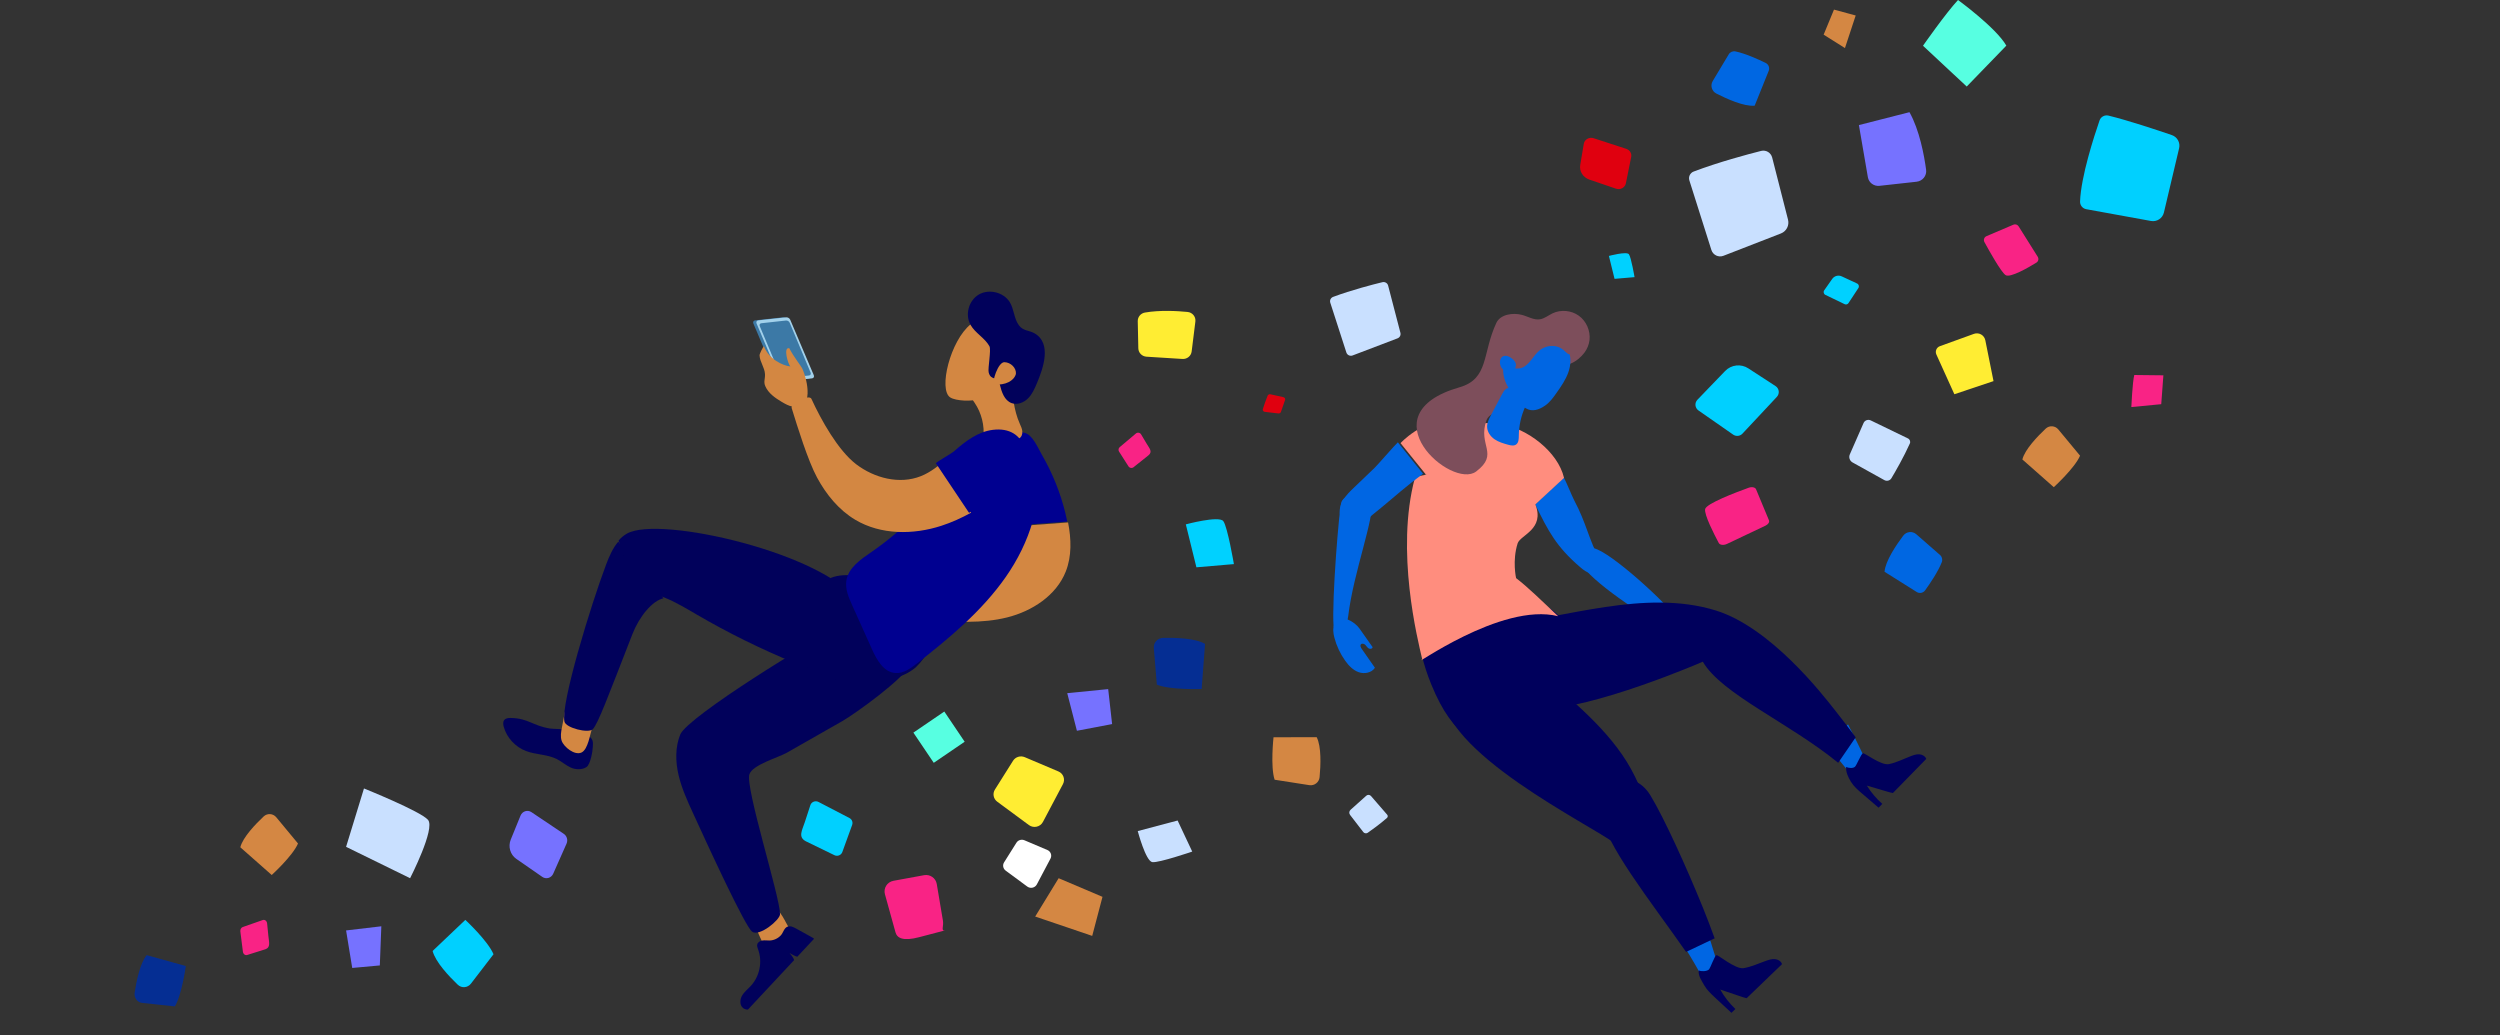<?xml version="1.0" encoding="UTF-8"?>
<svg width="780px" height="323px" viewBox="0 0 780 323" version="1.1" xmlns="http://www.w3.org/2000/svg" xmlns:xlink="http://www.w3.org/1999/xlink">
    <rect x="0" y="0" width="780" height="323" fill="#333333" stroke="none"/>
    <title>Artboard</title>
    <g id="Artboard" stroke="none" stroke-width="1" fill="none" fill-rule="evenodd">
        <g id="Group-2-Copy" transform="translate(41, 0)">
            <path d="M16.977,301.409 C16.977,301.409 15.729,310.457 13.547,314 L3.326,312.901 C1.83,312.74 0.769,311.282 1.012,309.707 C1.547,306.196 2.699,300.455 4.771,298 L16.977,301.409 Z" id="Path" fill="#052E93"></path>
            <path d="M219.27,266.785 L210.409,262.474 C207.927,261.14 209.246,259.129 210.115,256.47 L211.829,251.224 C212.169,250.18 213.382,249.695 214.366,250.203 L224.023,255.222 C224.809,255.63 225.172,256.552 224.873,257.378 L221.812,265.823 C221.444,266.849 220.236,267.302 219.27,266.785" id="Path" fill="#00D0FF" fill-rule="nonzero"></path>
            <polygon id="Path" fill="#D48743" fill-rule="nonzero" points="299.77 292 281.977 285.964 289.298 274 302.977 279.814"></polygon>
            <path d="M634.139,66.314 L638.884,46.25 C639.296,44.503 638.316,42.734 636.621,42.149 C632.009,40.567 623.037,37.581 616.841,36.067 C615.659,35.779 614.455,36.438 614.056,37.585 C612.38,42.432 608.267,55.038 607.979,62.866 C607.938,64.037 608.762,65.061 609.916,65.271 L630.109,68.943 C631.94,69.276 633.713,68.12 634.139,66.314" id="Path" fill="#00D0FF" fill-rule="nonzero"></path>
            <path d="M205.308,289.783 C205.669,290.345 206.039,290.957 205.997,291.627 C205.945,292.433 205.313,293.056 204.718,293.602 C203.369,294.842 202.016,296.082 200.667,297.318 C200.25,297.7 199.735,298.11 199.187,297.973 C198.695,297.851 198.424,297.337 198.208,296.875 C197.52,295.394 196.831,293.909 196.143,292.428 C195.539,291.122 194.916,289.746 195.009,288.312 C195.145,286.238 197.759,282.546 200.166,283.046 C202.395,283.499 204.226,288.091 205.308,289.783 Z" id="Path" fill="#D38742" fill-rule="nonzero"></path>
            <path d="M190.874,314.533 C189.751,313.672 189.805,311.904 190.5,310.68 C191.199,309.451 192.363,308.572 193.313,307.529 C196.031,304.551 196.922,300.054 195.547,296.273 C195.36,295.751 195.127,295.203 195.255,294.668 C195.428,293.952 196.196,293.526 196.931,293.426 C197.666,293.326 198.411,293.467 199.151,293.439 C200.48,293.39 201.768,292.769 202.654,291.789 C203.399,290.969 203.618,289.495 204.755,289.097 C205.76,288.743 206.888,289.441 207.729,289.894 C209.181,290.674 210.62,291.49 212.064,292.293 C212.383,292.469 212.712,292.66 213,292.886 L207.756,298.499 C207.144,298.417 205.865,297.637 205.317,297.343 C205.756,297.782 206.674,298.961 206.756,299.573 L192.345,315 C191.82,314.991 191.299,314.855 190.874,314.533 Z" id="Path" fill="#01015B"></path>
            <path d="M137.092,239.485 C135.538,238.78 134.258,237.605 132.736,236.834 C129.779,235.336 126.224,235.502 123.121,234.322 C119.78,233.057 117.12,230.173 116.17,226.782 C115.964,226.056 115.863,225.194 116.357,224.616 C116.819,224.073 117.627,223.988 118.35,224.001 C123.898,224.118 125.095,226.392 130.566,227.293 C132.028,227.536 138.257,227.289 141.255,228.751 C144.5,230.33 143.979,231.712 143.956,232.999 C143.929,234.295 143.22,238.52 141.986,239.328 C140.579,240.247 138.554,240.148 137.092,239.485 Z" id="Path" fill="#01015B"></path>
            <path d="M143.709,227.249 C143.912,226.637 144.12,225.975 143.917,225.368 C143.672,224.633 142.914,224.202 142.211,223.84 C140.617,223.014 139.022,222.185 137.432,221.359 C136.942,221.106 136.346,220.847 135.861,221.11 C135.421,221.346 135.287,221.89 135.195,222.371 C134.899,223.917 134.603,225.463 134.312,227.009 C134.053,228.369 133.799,229.802 134.238,231.117 C134.876,233.012 138.278,235.823 140.455,234.771 C142.461,233.801 143.089,229.086 143.709,227.249 Z" id="Path" fill="#D38742" fill-rule="nonzero"></path>
            <path d="M148.08,176.209 C149.04,173.664 150.161,171.013 151.902,169 L166,186.678 C162.559,187.394 158.476,192.298 156.303,197.872 C148.429,218.08 145.636,225.612 143.983,227.482 C142.719,228.909 135.549,227.141 135.108,225.15 C133.89,219.627 143.307,188.871 148.08,176.209 Z" id="Path" fill="#01015B" fill-rule="nonzero"></path>
            <path d="M242.918,207.325 C241.355,211.542 225.687,222.777 221.767,225.008 C216.011,228.286 210.26,231.56 204.504,234.839 C201.762,236.4 193.84,238.58 192.82,241.558 C191.428,245.604 202.407,279.896 202.37,285.239 C202.356,287.013 195.923,292.323 193.678,290.693 C191.433,289.063 179.809,263.734 175.194,253.643 C173.422,249.774 171.641,245.867 170.686,241.72 C169.73,237.573 169.651,233.117 171.237,229.168 C173.469,223.618 214.624,198.288 217.222,198.02 C220.895,197.632 244.565,202.888 242.918,207.325 Z" id="Path" fill="#01015B" fill-rule="nonzero"></path>
            <path d="M243.245,178.112 C245.946,179.598 247.952,182.155 249.245,184.97 C252.705,192.504 250.924,202.141 245.007,207.92 C239.09,213.699 221.919,215.348 211.415,208.615 C204.463,204.16 210.108,199.149 211.139,190.916 C211.654,186.781 213.706,182.585 217.392,180.682 C222.043,178.283 227.187,180.288 232.028,179.149 C236.256,178.149 238.524,175.514 243.245,178.112 Z" id="Path" fill="#01015B" fill-rule="nonzero"></path>
            <path d="M154.581,166.493 C164.857,160.63 216.952,172.939 226.367,187.692 C229.457,192.534 227.641,198.6 225.213,203.377 C221.395,210.891 213.63,209.578 207.005,206.86 C196.455,202.533 186.207,197.473 176.357,191.732 C171.209,188.731 161.016,182.373 157.921,186.653 L152,168.654 C152.737,167.8 153.585,167.063 154.581,166.493 Z" id="Path" fill="#01015B" fill-rule="nonzero"></path>
            <path d="M274.329,160.781 C273.294,156.31 271.492,151.999 271.064,147.433 C270.807,144.675 271.083,141.789 272.421,139.359 C273.428,137.533 276.201,134.606 278.615,135.044 C281.102,135.501 282.886,139.843 284.022,141.798 C287.361,147.552 289.871,153.78 291.435,160.237 C291.632,161.064 291.816,161.895 291.977,162.735 L274.89,164 C274.766,162.913 274.573,161.831 274.329,160.781 Z" id="Path" fill="#000090"></path>
            <path d="M245.619,185.651 C249.754,182.748 255.033,182.162 260.01,181.209 C264.988,180.256 270.294,178.562 273.1,174.385 C275.073,171.454 275.434,167.822 275.031,164.269 L292.238,163 C293.238,168.143 293.428,173.506 291.511,178.342 C288.561,185.789 281.023,190.698 273.179,192.645 C265.335,194.591 257.107,194.032 249.041,193.464 C246.624,193.295 243.624,192.663 243.059,190.332 C242.614,188.505 244.064,186.746 245.619,185.651 Z" id="Path" fill="#D38742" fill-rule="nonzero"></path>
            <path d="M278.973,135.709 C280.936,137.806 281.843,140.676 282.357,143.494 C284.69,156.19 280.214,169.397 272.808,180.005 C265.403,190.614 255.281,199.01 245.08,207.002 C243.094,208.557 240.836,210.189 238.318,209.982 C234.698,209.688 232.574,205.917 231.088,202.625 C229.015,198.022 226.941,193.414 224.868,188.811 C223.78,186.393 222.665,183.804 223.058,181.187 C223.669,177.122 227.571,174.51 230.968,172.17 C240.359,165.7 248.519,157.478 254.897,148.061 C257.086,144.828 259.085,141.434 261.747,138.57 C265.949,134.068 273.827,130.21 278.973,135.709 Z" id="Path" fill="#000090"></path>
            <path d="M277.185,132.235 C277.521,132.993 277.894,133.761 277.967,134.593 C278.039,135.425 277.74,136.35 277.022,136.752 C276.522,137.03 275.917,137.011 275.349,136.988 C272.173,136.845 269.001,136.701 265.825,136.558 C266.211,132.766 265.229,128.845 263.103,125.706 C262.544,124.883 261.88,123.999 261.989,123.005 C262.103,121.96 263.03,121.23 263.911,120.68 C265.875,119.45 267.992,118.479 270.201,117.803 C272.695,117.036 273.977,116.102 274.368,118.784 C275.058,123.509 275.195,127.749 277.185,132.235 Z" id="Path" fill="#D38742" fill-rule="nonzero"></path>
            <path d="M278.142,108.097 C280.122,110.755 280.766,114.713 278.732,117.329 C277.539,118.861 275.675,119.678 273.889,120.435 C270.694,121.787 267.494,123.143 264.299,124.495 C262.375,125.312 257.242,125.132 255.479,124.001 C251.704,121.588 255.492,106.238 261.896,101.135 C266.624,97.37 274.961,103.825 278.142,108.097 Z" id="Path" fill="#D38742" fill-rule="nonzero"></path>
            <path d="M282.566,119.446 C281.842,121.173 281.089,122.946 279.766,124.281 C278.443,125.615 276.391,126.424 274.615,125.768 C272.353,124.937 271.502,122.277 270.936,119.958 C270.254,117.141 268.141,118.97 267.459,116.153 C267.169,114.957 268.3,109.101 267.702,108.02 C266.257,105.42 263.266,103.942 261.803,101.352 C260.017,98.198 261.242,93.732 264.392,91.894 C267.543,90.056 272.086,91.159 274.021,94.226 C275.433,96.466 275.326,99.444 276.943,101.55 C278.298,103.319 280.019,102.987 281.772,103.993 C287.287,107.157 284.399,115.068 282.566,119.446 Z" id="Path" fill="#01015B"></path>
            <path d="M275.961,116.69 C276.166,114.832 274.372,113.044 272.374,113 C270.376,112.953 268.406,119.273 269.131,119.963 C272.727,120.25 275.353,118.826 275.961,116.69 Z" id="Path" fill="#D38742" fill-rule="nonzero"></path>
            <path d="M212.156,124.422 C215.145,130.94 220.433,140.501 226.128,144.846 C231.822,149.186 239.665,151.211 246.311,148.561 C249.401,147.329 252.001,145.216 254.495,142.97 L261.977,159.966 C259.017,161.587 255.941,162.996 252.712,164.042 C243.919,166.901 233.822,166.91 225.869,162.185 C220.71,159.118 216.775,154.282 213.921,148.996 C211.062,143.711 207.787,133.089 206.009,127.345 C205.492,125.677 211.482,122.949 212.156,124.422 Z" id="Path" fill="#D38742" fill-rule="nonzero"></path>
            <path d="M256.754,140.721 C260.22,137.654 264.141,134.688 268.783,134.107 C279.351,132.787 281.732,143.978 275.788,150.546 C273.504,153.069 269.969,154.774 267.122,156.598 C265.239,157.804 263.313,158.948 261.336,160 L250.977,144.513 C251.968,143.638 255.768,141.592 256.754,140.721 Z" id="Path" fill="#000090"></path>
            <path d="M211.345,118.05 L202.686,118.994 C202.176,119.049 201.595,118.705 201.396,118.222 L194.046,100.925 C193.846,100.442 194.097,100.004 194.608,99.95 L203.267,99.006 C203.777,98.951 204.358,99.295 204.557,99.778 L211.907,117.075 C212.111,117.558 211.856,117.996 211.345,118.05 Z" id="Path" fill="#3C79A6" fill-rule="nonzero"></path>
            <path d="M212.347,118.05 L203.687,118.994 C203.176,119.049 202.596,118.705 202.396,118.222 L195.046,100.925 C194.846,100.442 195.097,100.004 195.608,99.95 L204.268,99.006 C204.778,98.951 205.359,99.295 205.558,99.778 L212.909,117.075 C213.108,117.558 212.858,117.992 212.347,118.05 Z" id="Path" fill="#A2D1EB" fill-rule="nonzero"></path>
            <path d="M211.417,117.147 L203.719,117.995 C203.265,118.044 202.748,117.733 202.569,117.3 L196.039,101.732 C195.86,101.3 196.085,100.907 196.538,100.853 L204.236,100.005 C204.689,99.956 205.207,100.267 205.386,100.7 L211.916,116.268 C212.095,116.705 211.87,117.097 211.417,117.147 Z" id="Path" fill="#3C79A6" fill-rule="nonzero"></path>
            <path d="M209.405,115.185 C208.934,114.12 206.619,111.359 205.258,108.645 C203.247,108.188 204.898,113.743 205.623,114.337 C203.312,114.139 198.792,112.038 197.343,108 C196.988,108.4 195.95,110.36 195.978,110.897 C196.093,112.933 197.565,114.662 197.675,116.697 C197.763,118.219 197.163,119.095 197.772,120.485 C198.741,122.718 200.858,124.174 202.929,125.404 C204.004,126.04 205.12,126.662 206.347,126.888 C213.136,128.146 210.867,118.483 209.405,115.185 Z" id="Path" fill="#D38742" fill-rule="nonzero"></path>
            <path d="M120.079,267.964 C118.192,266.657 117.469,264.138 118.349,261.969 L121.401,254.478 C121.966,253.092 123.593,252.573 124.809,253.388 L134.91,260.165 C135.886,260.821 136.247,262.117 135.764,263.213 L131.609,272.588 C131.009,273.942 129.391,274.418 128.201,273.593 L120.079,267.964 Z" id="Path" fill="#7672FF" fill-rule="nonzero"></path>
            <polygon id="Path" fill="#7672FF" fill-rule="nonzero" points="294.996 228 305.977 225.913 304.756 215 291.977 216.269"></polygon>
            <path d="M66.977,264.213 L72.559,246 C72.559,246 90.155,253.075 92.534,255.787 C94.912,258.498 86.952,274 86.952,274 L66.977,264.213 Z" id="Path" fill="#C9E0FF" fill-rule="nonzero"></path>
            <path d="M43.781,273 C43.781,273 50.375,266.99 51.977,263.172 L45.187,254.979 C44.195,253.782 42.402,253.664 41.268,254.728 C38.738,257.103 34.76,261.231 33.977,264.35 L43.781,273 Z" id="Path" fill="#D48743" fill-rule="nonzero"></path>
            <path d="M326.416,256 L330.977,265.694 C330.977,265.694 320.612,269.24 318.538,268.987 C316.464,268.729 313.977,259.293 313.977,259.293 L326.416,256 Z" id="Path" fill="#C9E0FF" fill-rule="nonzero"></path>
            <path d="M356.339,230.028 C356.339,230.028 355.329,239.219 356.686,243.276 L367.517,244.967 C369.099,245.212 370.565,244.074 370.715,242.468 C371.053,238.888 371.321,232.956 369.804,230 L356.339,230.028 Z" id="Path" fill="#D48743" fill-rule="nonzero"></path>
            <polygon id="Path" fill="#7672FF" fill-rule="nonzero" points="77.504 301.217 68.894 302 66.977 290.298 77.977 289"></polygon>
            <path d="M559.947,52.957 C559.346,48.504 557.899,40.588 554.753,35 L538.977,39.024 L541.778,55.3 C542.069,56.995 543.654,58.171 545.386,57.98 L556.975,56.699 C558.856,56.494 560.201,54.803 559.947,52.957" id="Path" fill="#7672FF" fill-rule="nonzero"></path>
            <path d="M390.302,88.044 C387.425,88.744 380.72,90.471 374.939,92.627 C374.199,92.903 373.808,93.694 374.047,94.435 L379.066,109.984 C379.323,110.784 380.215,111.204 381.014,110.901 L395.031,105.563 C395.73,105.297 396.116,104.56 395.932,103.841 L392.094,89.097 C391.897,88.32 391.093,87.849 390.302,88.044" id="Path" fill="#C9E0FF" fill-rule="nonzero"></path>
            <path d="M509.839,164.003 L497.802,169.71 C496.777,170.194 495.597,170.056 495.253,169.415 C493.843,166.771 490.651,160.538 491.005,158.831 C491.358,157.124 500.562,153.627 504.576,152.178 C505.591,151.814 506.629,152.026 506.89,152.658 L510.918,162.342 C511.148,162.896 510.693,163.601 509.839,164.003" id="Path" fill="#F92385" fill-rule="nonzero"></path>
            <path d="M559.637,184.183 C561.118,182.135 563.698,178.351 564.846,175.384 C565.147,174.598 564.919,173.706 564.29,173.156 L556.889,166.691 C555.663,165.619 553.799,165.818 552.815,167.121 C550.623,170.033 547.246,175.014 546.977,178.392 L557.012,184.7 C557.887,185.25 559.031,185.024 559.637,184.183" id="Path" fill="#0067E2" fill-rule="nonzero"></path>
            <path d="M509.877,19.63 C507.63,18.532 503.512,16.657 500.427,16.038 C499.612,15.875 498.787,16.25 498.363,16.959 L493.374,25.282 C492.545,26.665 493.06,28.45 494.5,29.186 C497.707,30.831 503.129,33.285 506.455,32.973 L510.838,22.101 C511.216,21.157 510.802,20.077 509.877,19.63" id="Path" fill="#0067E2" fill-rule="nonzero"></path>
            <path d="M580.977,118.908 L568.761,123 L563.148,110.603 C562.689,109.585 563.189,108.387 564.24,108.009 L574.874,104.161 C576.42,103.603 578.095,104.552 578.421,106.17 L580.977,118.908 Z" id="Path" fill="#FFED33" fill-rule="nonzero"></path>
            <path d="M329.519,97.331 C326.338,97.017 320.944,96.704 316.228,97.515 C314.9,97.741 313.95,98.889 313.978,100.207 L314.157,108.676 C314.185,110.068 315.296,111.202 316.713,111.289 L327.938,111.995 C329.369,112.082 330.621,111.064 330.795,109.671 L331.957,100.314 C332.141,98.825 331.044,97.478 329.519,97.331" id="Path" fill="#FFED33" fill-rule="nonzero"></path>
            <path d="M247.32,273.056 C249.181,272.717 250.96,273.954 251.27,275.803 L253.204,287.307 C253.49,289.013 252.421,290.655 253.977,290.249 L245.768,292.405 C240.727,293.731 238.879,292.671 238.392,290.885 C237.65,288.142 236.481,283.888 235.102,279.015 C234.57,277.121 235.794,275.172 237.746,274.811 L247.32,273.056 Z" id="Path" fill="#F92385" fill-rule="nonzero"></path>
            <path d="M286.755,267.879 L282.49,275.943 C281.92,277.017 280.5,277.335 279.509,276.607 L272.772,271.636 C271.951,271.028 271.734,269.912 272.272,269.055 L276.122,262.932 C276.641,262.102 277.707,261.775 278.622,262.162 L285.774,265.196 C286.835,265.638 287.284,266.874 286.755,267.879" id="Path" fill="#FFFFFF" fill-rule="nonzero"></path>
            <path d="M466.275,57.193 C466.006,58.537 464.535,59.329 463.182,58.868 L454.87,56.029 C452.895,55.353 451.702,53.441 452.032,51.47 L453.14,44.874 C453.371,43.509 454.837,42.671 456.214,43.123 L466.397,46.442 C467.501,46.8 468.156,47.875 467.934,48.963 L466.275,57.193 Z" id="Path" fill="#E0000F" fill-rule="nonzero"></path>
            <path d="M290.649,244.627 L284.392,256.45 C283.558,258.027 281.47,258.49 280.021,257.422 L270.144,250.133 C268.938,249.243 268.619,247.602 269.412,246.346 L275.064,237.365 C275.828,236.15 277.39,235.669 278.727,236.238 L289.214,240.684 C290.771,241.34 291.428,243.151 290.649,244.627" id="Path" fill="#FFED33" fill-rule="nonzero"></path>
            <path d="M333.909,214.968 C333.909,214.968 324.122,215.33 319.938,213.609 L318.988,202.174 C318.847,200.502 320.166,199.058 321.871,199.017 C325.677,198.932 331.967,199.098 334.977,200.904 L333.909,214.968 Z" id="Path" fill="#052E93"></path>
            <path d="M508.474,47.087 C504.081,48.194 495.178,50.584 487.415,53.525 C486.312,53.942 485.726,55.156 486.081,56.286 L492.953,77.995 C493.452,79.574 495.178,80.403 496.719,79.806 L514.659,72.835 C516.371,72.168 517.317,70.325 516.865,68.537 L511.917,49.139 C511.525,47.625 509.988,46.703 508.474,47.087" id="Path" fill="#C9E0FF" fill-rule="nonzero"></path>
            <path d="M549.116,149.218 C550.412,147.048 552.981,142.591 554.871,138.377 C555.141,137.778 554.881,137.08 554.277,136.787 L542.678,131.169 C541.832,130.759 540.81,131.124 540.439,131.965 L536.142,141.771 C535.733,142.708 536.109,143.793 537.02,144.297 L546.909,149.79 C547.68,150.222 548.665,149.966 549.116,149.218" id="Path" fill="#C9E0FF" fill-rule="nonzero"></path>
            <path d="M385.743,259.818 C387.023,258.926 389.598,257.076 391.727,255.2 C392.029,254.934 392.063,254.486 391.799,254.184 L386.741,248.347 C386.371,247.922 385.705,247.881 385.283,248.261 L380.377,252.655 C379.908,253.076 379.845,253.762 380.224,254.257 L384.357,259.621 C384.683,260.033 385.302,260.125 385.743,259.818" id="Path" fill="#C9E0FF" fill-rule="nonzero"></path>
            <path d="M587.176,70.105 L578.777,73.686 C578.062,73.99 577.768,74.841 578.137,75.524 C579.661,78.319 583.301,84.823 584.718,85.819 C586.129,86.814 591.896,83.458 594.355,81.938 C594.976,81.555 595.163,80.737 594.775,80.119 L588.802,70.61 C588.461,70.068 587.769,69.853 587.176,70.105" id="Path" fill="#F92385" fill-rule="nonzero"></path>
            <polygon id="Path" fill="#D48743" fill-rule="nonzero" points="537.977 4.831 534.624 15 527.977 10.816 531.204 3"></polygon>
            <path d="M479.983,195.885 C481.004,196.083 482.307,196.119 482.809,195.213 C483.288,194.353 482.657,193.314 482.036,192.546 C476.811,186.061 459.127,170.22 455.468,171.03 C452.057,171.78 450.989,173.978 452.964,176.83 C456.978,182.629 475.9,195.103 479.983,195.885" id="Path" fill="#0066E3" fill-rule="nonzero"></path>
            <path d="M482.088,200.485 C483.544,202.022 485.599,203.142 487.715,202.985 C489.415,202.857 490.968,201.925 492.189,200.742 C492.719,200.228 493.226,199.438 492.844,198.805 C492.503,198.245 491.71,198.241 491.079,198.048 C489.641,197.607 488.922,196.061 487.903,194.964 C486.774,193.748 485.134,193.019 483.47,193 C482.152,192.986 479.217,193.615 478.991,195.253 C478.779,196.768 481.115,199.461 482.088,200.485" id="Path" fill="#0066E3" fill-rule="nonzero"></path>
            <path d="M481.977,291.366 L490.486,287 C491.902,291.168 493.251,295.355 494.521,299.57 C494.947,300.991 495.324,302.698 494.437,303.856 C493.3,305.337 490.393,305.446 489.492,303.794 C487.326,299.829 484.738,295.637 481.977,291.366" id="Path" fill="#0066E3" fill-rule="nonzero"></path>
            <path d="M494.068,311.225 C492.8,310.043 491.509,308.837 490.665,307.32 C489.836,305.831 488.824,304.474 488.997,302.772 C489.803,303.141 491.481,303.098 492.148,302.507 C492.674,302.039 493.882,298.285 494.525,298.006 C494.986,297.808 500.472,302.474 502.971,302.067 C505.469,301.661 507.785,300.531 510.186,299.708 C511.02,299.424 511.892,299.169 512.773,299.245 C513.654,299.32 514.549,299.789 514.912,300.602 C514.949,300.682 514.954,300.753 514.977,300.829 L503.954,311.438 C503.339,311.305 502.728,311.102 502.132,310.903 C499.992,310.185 497.853,309.462 495.709,308.738 C496.976,310.989 498.58,313.04 500.44,314.818 L499.209,316 C497.494,314.407 495.783,312.813 494.068,311.225" id="Path" fill="#00005C" fill-rule="nonzero"></path>
            <path d="M528.977,232.675 L535.583,226 C537.489,229.695 539.34,233.426 541.124,237.189 C541.749,238.51 542.364,240.115 541.672,241.396 C540.784,243.037 537.977,243.63 536.859,242.165 C534.505,239.095 531.82,235.907 528.977,232.675" id="Path" fill="#0066E3" fill-rule="nonzero"></path>
            <path d="M539.941,247.567 C538.663,246.47 537.367,245.35 536.489,243.911 C535.629,242.503 534.879,240.949 534.988,239.299 C535.788,239.633 537.144,239.802 537.772,239.208 C538.272,238.737 539.618,235.305 540.237,235.008 C540.678,234.798 545.891,238.883 548.31,238.408 C550.735,237.928 552.954,236.754 555.265,235.881 C556.075,235.575 556.912,235.3 557.771,235.341 C558.631,235.387 559.518,235.808 559.905,236.58 C559.941,236.653 559.955,236.726 559.977,236.795 L549.584,247.425 C548.979,247.32 548.379,247.146 547.792,246.973 C545.681,246.347 543.566,245.725 541.456,245.104 C542.77,247.233 544.403,249.162 546.277,250.812 L545.117,252 C543.389,250.524 541.665,249.048 539.941,247.567" id="Path" fill="#00005C" fill-rule="nonzero"></path>
            <path d="M438.552,221.336 C431.181,221.27 426.446,220.362 422.551,214.442 C417.576,206.874 416.768,195.761 426.857,194.835 C446.859,192.999 472.257,183.605 494.377,190.484 C511.509,195.813 527.727,216.804 531.299,221.322 C533.565,224.186 535.79,227.092 537.977,230.026 L532.508,238 C517.315,225.56 496.127,216.534 490.284,206.45 C490.293,206.455 455.656,221.485 438.552,221.336 Z" id="Path" fill="#00005C" fill-rule="nonzero"></path>
            <path d="M474.043,256.925 C475.053,260.167 475.735,264.16 473.412,266.085 C472.002,267.254 469.84,267.207 467.964,266.483 C466.089,265.758 464.425,264.442 462.803,263.144 C455.779,257.549 407.668,234.432 409.005,215.11 C409.604,206.444 430.744,202.806 438.648,209.353 C449.115,218.028 461.24,227.931 467.812,239.81 C471.67,246.791 471.711,249.418 474.043,256.925" id="Path" fill="#00005C" fill-rule="nonzero"></path>
            <path d="M458.126,253.059 C456.519,242.841 468.382,239.053 473.917,248.137 C478.279,255.293 485.351,270.981 490.351,283.287 C491.622,286.421 492.813,289.584 493.977,292.759 L485.053,297 C473.791,280.846 459.769,263.491 458.126,253.059" id="Path" fill="#00005C" fill-rule="nonzero"></path>
            <path d="M441.974,221.946 C438.62,224.512 419.485,247.628 405.599,213.635 C394.638,186.797 411.408,186.639 418.281,189.737 C424.706,192.634 432.318,184.668 438.83,187.701 C459.151,197.167 446.323,218.722 441.974,221.946" id="Path" fill="#00005C" fill-rule="nonzero"></path>
            <path d="M446.914,149 C447.653,150.302 449.469,154.822 450.172,156.143 C454.029,163.396 454.531,168.001 458.387,175.254 C458.752,175.94 459.127,176.69 458.917,177.431 C458.588,178.608 456.877,179.196 455.503,178.941 C454.129,178.682 453.043,177.83 452.057,176.987 C444.613,170.636 442.021,165.666 437.977,157.347 L446.914,149 Z" id="Path" fill="#0066E3" fill-rule="nonzero"></path>
            <path d="M414.26,129.009 C415.255,128.8 414.913,132.317 415.782,132.85 C416.601,133.346 416.836,134.424 416.939,135.384 C417.619,141.687 409.078,148.808 403.77,147.925 L395.977,138.265 C395.977,138.265 401.668,131.635 414.26,129.009 Z" id="Path" fill="#FF8D7E" fill-rule="nonzero"></path>
            <path d="M408.59,141.441 C410.955,133.394 418.912,131.062 427.165,132.32 C435.418,133.573 445.087,140.927 446.977,149.099 L438.035,157.371 C441.058,165.184 433.33,166.896 432.495,169.545 C430.786,174.971 432.02,180.37 432.02,180.37 C435.979,183.423 439.999,187.439 445.15,192.264 C427.27,187.756 398.807,208.965 402.721,205.646 C401.3,199.508 394.358,171.919 400.428,149.172 C400.56,148.667 403.433,148.213 403.433,148.213 C403.433,148.213 406.941,147.051 408.59,141.441 Z" id="Path" fill="#FF8D7E" fill-rule="nonzero"></path>
            <path d="M387.842,146.001 C388.817,145.069 394.138,138.914 395.131,138 L402.977,147.795 C402.501,148.178 399.8,150.222 399.324,150.605 C394.342,154.582 392.253,156.594 387.271,160.571 C385.404,162.066 383.55,164.225 381.043,163.981 C379.244,163.81 377.512,162.537 377.095,160.687 C376.732,159.081 377.245,157.337 378.129,155.902 C379.008,154.467 380.232,153.29 381.442,152.132 C385.408,148.326 389.379,144.519 393.35,140.713" id="Path" fill="#0066E3" fill-rule="nonzero"></path>
            <path d="M379.214,194.716 C379.038,196.203 378.978,197.099 377.495,196.991 C376.346,196.907 375.156,196.474 375.072,195.317 C374.479,187.302 376.833,158.354 377.532,156.614 C378.691,153.751 385.599,152.52 386.827,156.708 C388.069,160.96 381.267,178.619 379.655,192.118" id="Path" fill="#0066E3" fill-rule="nonzero"></path>
            <path d="M383.132,196.063 C384.502,198.001 385.871,199.938 387.236,201.881 C387.245,202.398 386.485,202.586 386.041,202.323 C385.597,202.059 385.347,201.561 384.979,201.199 C384.61,200.837 383.94,200.644 383.605,201.044 C383.269,201.439 383.567,202.036 383.864,202.459 C385.238,204.42 386.608,206.382 387.977,208.343 C386.953,209.923 384.691,210.351 382.906,209.721 C381.121,209.091 379.761,207.642 378.67,206.104 C377.154,203.964 376.021,201.551 375.346,199.021 C374.954,197.558 374.732,195.931 375.431,194.591 C377.23,191.181 381.683,194.008 383.132,196.063" id="Path" fill="#0066E3" fill-rule="nonzero"></path>
            <path d="M454.926,106.112 C455.261,103.225 453.938,100.194 451.59,98.503 C449.246,96.811 445.975,96.519 443.374,97.771 C442.046,98.41 440.856,99.421 439.399,99.629 C437.488,99.903 435.7,98.721 433.83,98.239 C430.991,97.502 427.108,98.072 425.858,100.746 C421.387,110.325 423.611,118.185 414.329,120.845 C385.036,129.242 411.963,152.886 419.572,147.098 C426.892,141.532 419.972,138.988 422.779,131.133 C424.337,126.777 436.518,127.092 439.767,123.82 C441.55,122.022 442.083,119.334 443.498,117.235 C444.881,115.186 446.806,114.264 449.03,113.435 C450.689,112.814 452.357,111.386 453.386,109.968 C454.214,108.837 454.765,107.503 454.926,106.112" id="Path" fill="#7D4E5B" fill-rule="nonzero"></path>
            <path d="M434.977,126.688 C433.63,129.544 432.902,132.717 432.867,135.899 C432.858,136.881 432.844,138.027 432.099,138.633 C431.385,139.211 430.368,138.992 429.498,138.75 C428.043,138.34 426.553,137.916 425.294,137.049 C424.032,136.178 423.019,134.771 422.978,133.196 C422.947,131.897 423.567,130.685 424.17,129.544 C425.326,127.359 426.481,125.174 427.637,122.989 C427.976,122.351 428.342,121.68 428.94,121.303 C429.948,120.669 431.318,121.098 432.157,121.955 C432.996,122.817 433.429,124.005 433.839,125.156 L434.977,126.688 Z" id="Path" fill="#0066E3" fill-rule="nonzero"></path>
            <path d="M440.997,126.597 C442.516,125.568 443.598,124.059 444.642,122.577 C446.081,120.538 447.521,118.462 448.339,116.12 C449.158,113.779 449.289,111.108 448.137,108.904 C446.749,106.243 443.72,104.711 440.701,104.194 C438.076,103.746 435.16,104.011 433.1,105.662 C431.98,106.558 431.209,107.784 430.456,108.986 C429.473,110.546 428.476,112.155 428.123,113.948 C427.728,115.937 428.17,118.018 429.026,119.865 C429.882,121.713 431.143,123.355 432.451,124.928 C433.208,125.838 433.998,126.748 435.019,127.37 C437.046,128.614 439.172,127.836 440.997,126.597" id="Path" fill="#0066E3" fill-rule="nonzero"></path>
            <path d="M439.427,109.256 C437.384,110.86 436.321,113.729 433.934,114.707 C431.997,115.507 429.546,114.609 428.533,112.732 C427.764,111.302 427.828,109.487 428.511,108.01 C429.193,106.533 430.439,105.381 431.85,104.624 C433.261,103.862 434.832,103.472 436.408,103.236 C438.831,102.874 441.346,102.879 443.696,103.599 C445.18,104.055 446.596,104.817 447.768,105.866 C448.652,106.66 450.302,108.316 449.921,109.689 C449.546,111.048 448.391,110.691 447.681,109.981 C446.6,108.904 445.515,108.165 443.966,107.977 C442.368,107.784 440.705,108.255 439.427,109.256" id="Path" fill="#7D4E5B" fill-rule="nonzero"></path>
            <path d="M430.61,111.774 C430.227,111.49 429.806,111.224 429.328,111.09 C428.855,110.953 428.306,110.961 427.88,111.194 C427.303,111.508 427.048,112.149 426.991,112.759 C426.849,114.295 427.81,115.745 429.56,115.977 C430.884,116.153 431.759,115.293 431.953,114.14 C432.119,113.151 431.4,112.359 430.61,111.774" id="Path" fill="#0066E3" fill-rule="nonzero"></path>
            <path d="M623.977,127 C623.977,127 624.328,119.158 624.895,117 L633.977,117.103 L633.308,126.106 L623.977,127 Z" id="Path" fill="#F92385"></path>
            <path d="M572.617,27 L558.977,14.271 C558.977,14.271 565.958,4.262 569.9,0 C569.9,0 581.781,8.65 584.977,14.238 L572.617,27 Z" id="Path" fill="#57FFE1"></path>
            <path d="M332.276,177 L343.977,175.999 C343.977,175.999 342.005,164.397 340.679,162.601 C339.354,160.806 328.977,163.603 328.977,163.603 L332.276,177 Z" id="Path" fill="#00D1FF"></path>
            <path d="M462.737,87 L468.977,86.468 C468.977,86.468 467.925,80.279 467.217,79.321 C466.51,78.363 460.977,79.853 460.977,79.853 L462.737,87 Z" id="Path" fill="#00D1FF"></path>
            <path d="M36.162,297.943 L41.855,296.148 C43.465,295.557 42.93,293.975 42.731,292.002 L42.342,288.112 C42.267,287.337 41.613,286.83 40.978,287.053 L34.741,289.232 C34.23,289.41 33.913,290.001 33.988,290.62 L34.784,296.928 C34.884,297.692 35.537,298.171 36.162,297.943 Z" id="Path" fill="#F92385"></path>
            <path d="M312.715,145.734 L317.374,142.016 C318.663,140.896 317.615,139.876 316.744,138.418 L315.028,135.53 C314.686,134.953 313.902,134.824 313.393,135.258 L308.358,139.5 C307.949,139.848 307.858,140.439 308.142,140.891 L311.08,145.5 C311.44,146.058 312.215,146.168 312.715,145.734 Z" id="Path" fill="#F92385"></path>
            <path d="M538.43,88.461 L533.621,86.225 C532.569,85.733 531.318,86.07 530.643,87.031 L528.151,90.584 C527.814,91.067 527.985,91.741 528.511,91.996 L534.534,94.906 C534.957,95.111 535.465,94.97 535.722,94.574 L538.821,89.86 C539.14,89.368 538.951,88.707 538.43,88.461 Z" id="Path" fill="#00D1FF"></path>
            <polygon id="Path" fill="#57FFE1" fill-rule="nonzero" points="253.624 222 259.977 231.424 250.33 238 243.977 228.576"></polygon>
            <path d="M355.163,123.002 C354.88,123.019 354.627,123.182 354.514,123.428 C354.022,124.548 353.358,126.547 353.007,127.636 C352.88,128.036 353.173,128.445 353.631,128.497 L357.832,128.994 C357.88,128.998 357.934,129.003 357.983,128.998 C358.285,128.981 358.553,128.796 358.651,128.524 L359.944,124.776 C360.071,124.403 359.827,124.012 359.407,123.915 L355.397,123.023 C355.319,123.002 355.241,122.997 355.163,123.002" id="Path" fill="#E0000F" fill-rule="nonzero"></path>
            <path d="M488.597,124.721 L497.248,115.743 C499.147,113.776 502.176,113.433 504.468,114.922 L512.972,120.456 C514.127,121.21 514.318,122.816 513.384,123.821 L502.643,135.299 C501.887,136.102 500.658,136.23 499.749,135.605 L488.928,128.067 C487.81,127.289 487.65,125.702 488.597,124.721" id="Path" fill="#00D0FF" fill-rule="nonzero"></path>
            <path d="M104.184,287 C104.184,287 111.225,293.535 112.977,297.726 L105.942,306.886 C104.913,308.223 103.024,308.383 101.813,307.222 C99.109,304.639 94.854,300.139 93.977,296.704 L104.184,287 Z" id="Path" fill="#00D0FF"></path>
            <path d="M599.781,152 C599.781,152 606.375,145.99 607.977,142.172 L601.187,133.979 C600.195,132.782 598.402,132.664 597.268,133.728 C594.738,136.103 590.76,140.231 589.977,143.35 L599.781,152 Z" id="Path" fill="#D48743" fill-rule="nonzero"></path>
        </g>
        <g id="Group-Copy" transform="translate(148, 244)">
            <g id="Group" transform="translate(147.463, 0)"></g>
            <g id="Group" transform="translate(88.112, 6.838)"></g>
        </g>
    </g>
</svg>
